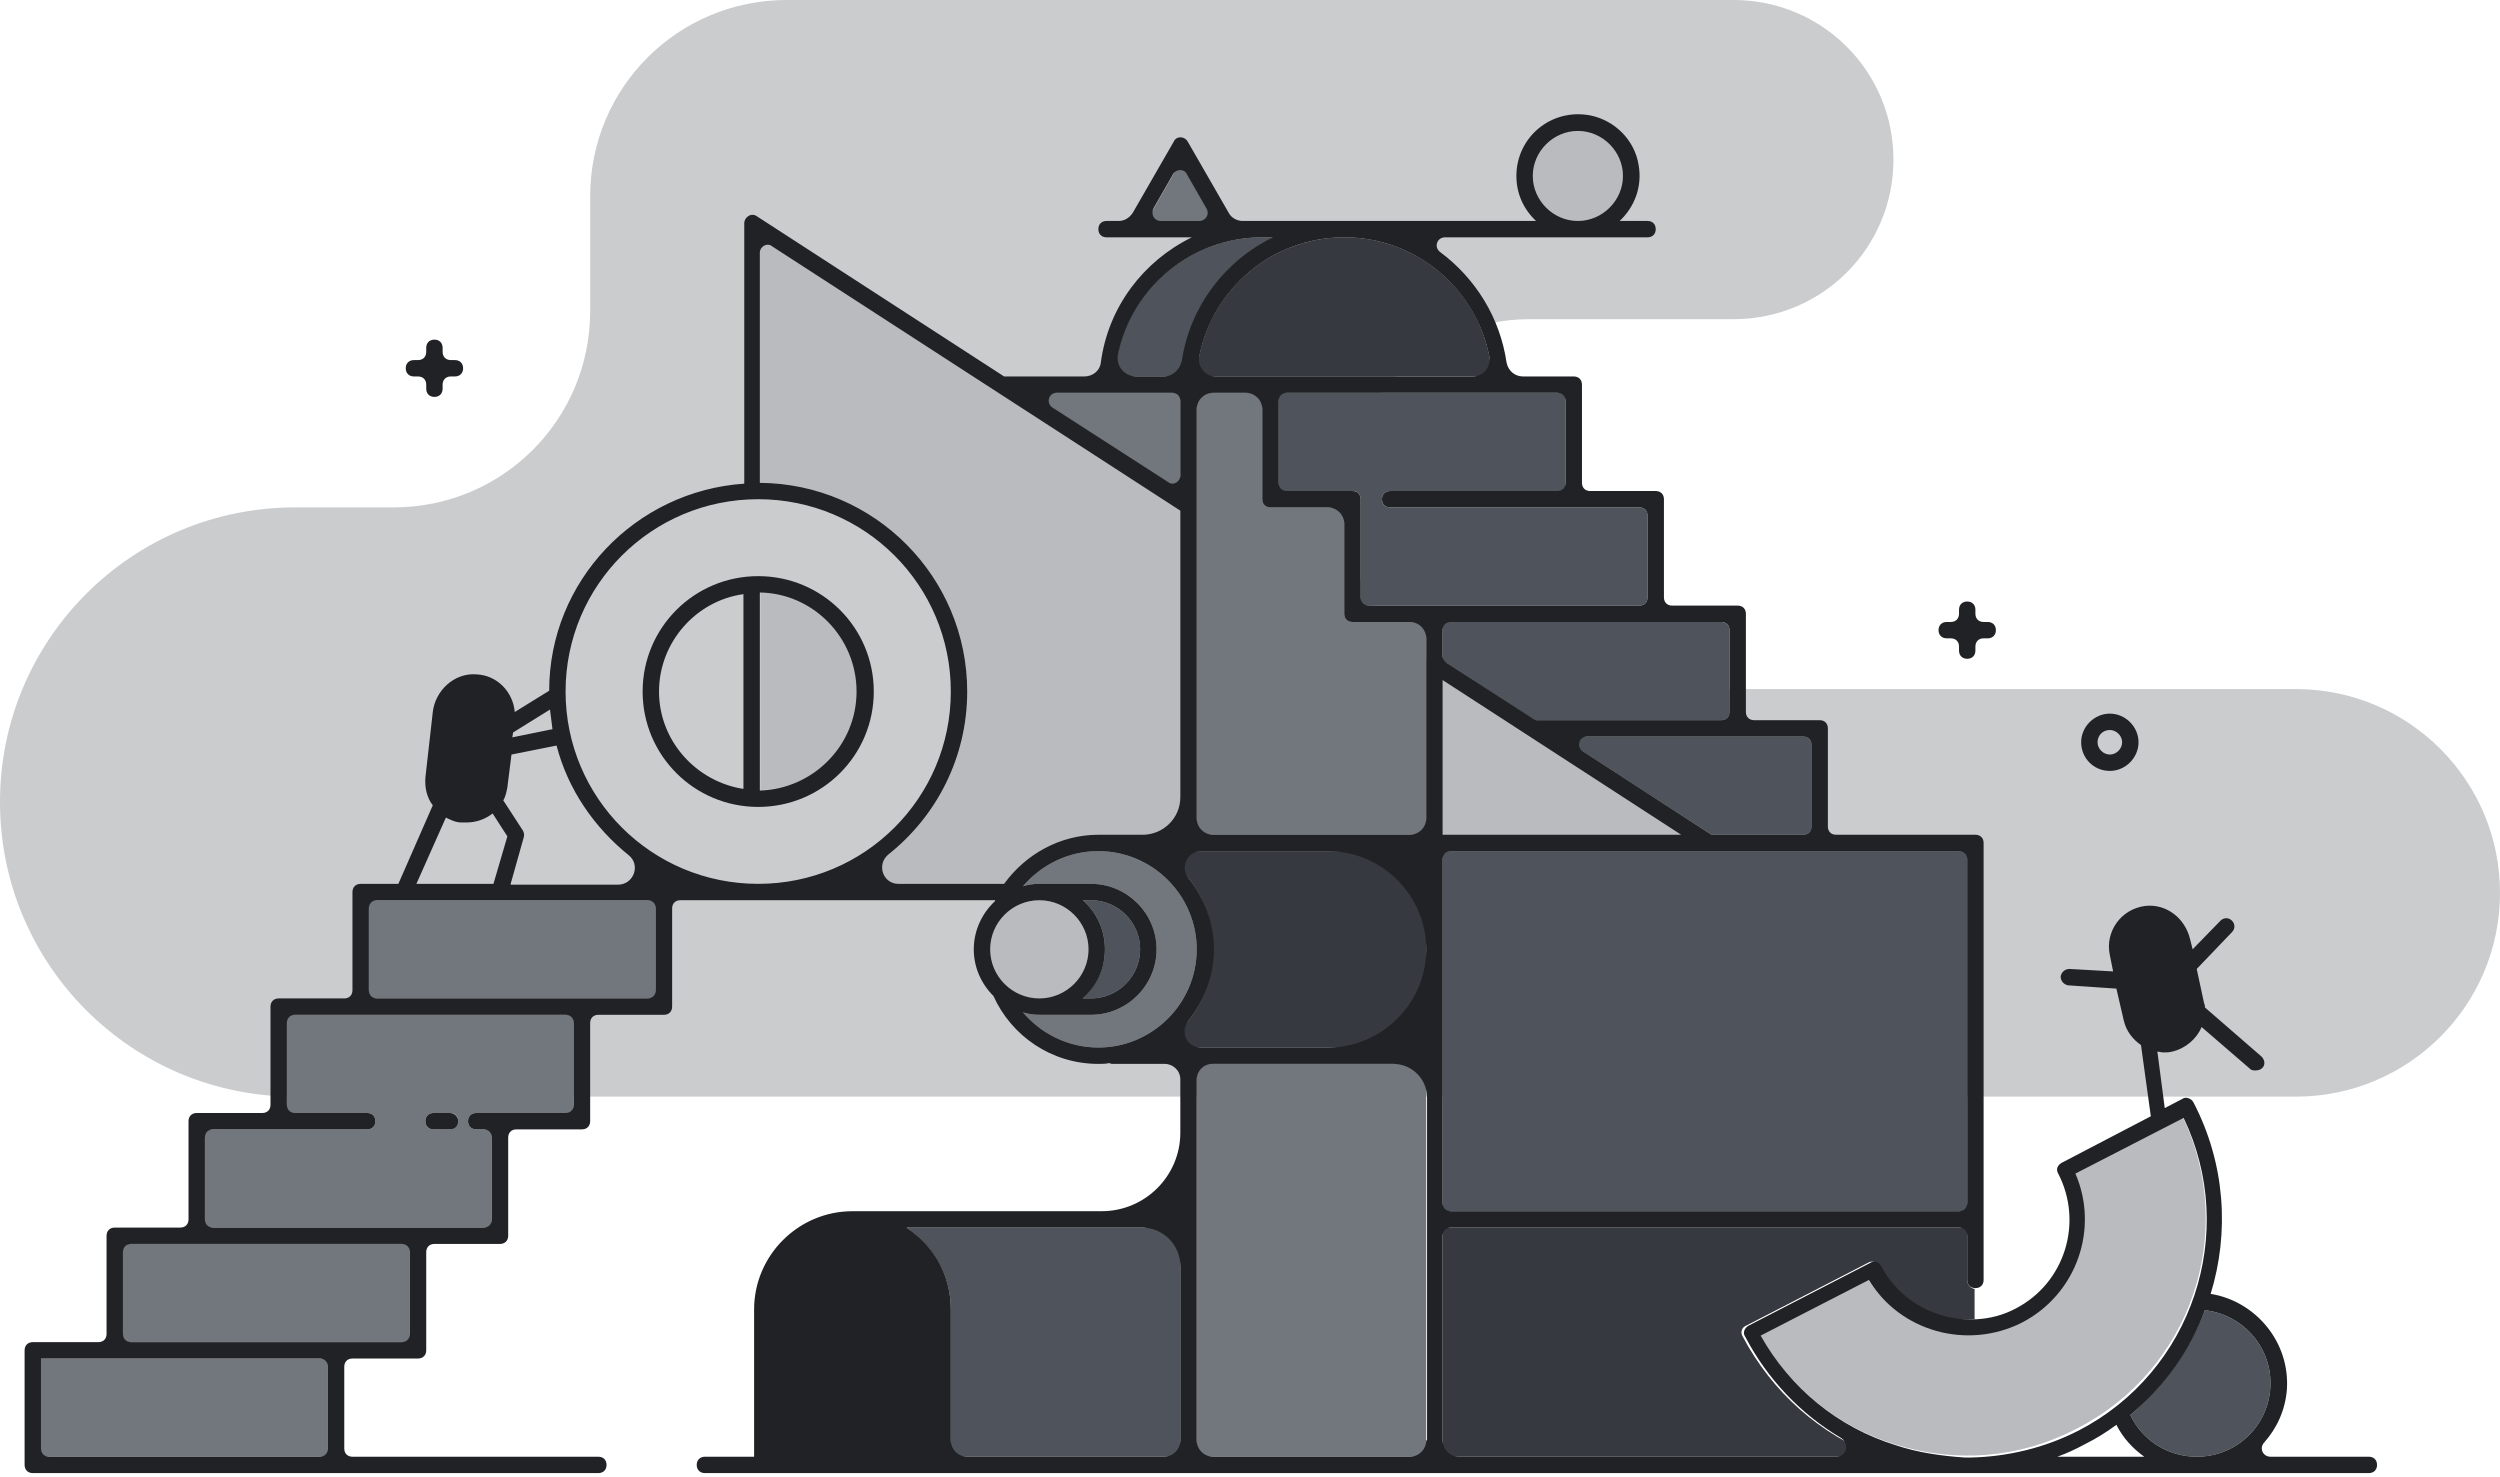 <svg width="320" height="189" viewBox="0 0 320 189" fill="none" xmlns="http://www.w3.org/2000/svg">
<path opacity="0.3" d="M100.721 0H221.902C233.233 0 242.361 9.114 242.361 20.427C242.361 31.74 233.233 40.854 221.902 40.854H195.777C182.662 40.854 172.066 51.434 172.066 64.528C172.066 77.622 182.662 88.202 195.777 88.202H293.875C308.354 88.202 320 99.934 320 114.285C320 128.741 308.249 140.369 293.875 140.369H37.77C16.892 140.369 0 123.504 0 102.658C0 81.812 16.892 64.947 37.77 64.947H50.361C64.315 64.947 75.541 53.738 75.541 39.806V25.141C75.541 11.209 86.767 0 100.721 0Z" fill="#4F545C"/>
<path d="M151.082 62.852V50.281H150.033H141.639H131.672L151.082 62.852Z" fill="#72767D"/>
<path d="M182.557 93.23V79.612H173.115C172.485 79.612 172.066 79.193 172.066 78.565V64.947H162.623C161.993 64.947 161.574 64.528 161.574 63.899V50.281H153.18V64.737V106.848H182.557V93.23Z" fill="#72767D"/>
<path d="M140.59 106.848H150.033H151.082V65.366L97.259 30.483V61.804C111.843 61.909 123.803 73.851 123.803 88.516C123.803 99.62 117.088 109.048 107.436 113.133H128.525C131.252 109.362 135.659 106.848 140.59 106.848Z" fill="#B9BBBE"/>
<path d="M109.744 88.516C109.744 81.603 104.184 76.051 97.364 75.841V101.087C104.184 100.982 109.744 95.43 109.744 88.516Z" fill="#B9BBBE"/>
<path d="M182.557 136.179H153.18V156.082V186.46H182.557V136.179Z" fill="#72767D"/>
<path d="M41.967 173.89H14.688H5.246V186.46H41.967V173.89Z" fill="#72767D"/>
<path d="M25.18 159.224H15.738V171.795H43.016H52.459V159.224H25.18Z" fill="#72767D"/>
<path d="M73.443 129.894H46.164H36.721V142.464H47.003C47.633 142.464 48.052 142.883 48.052 143.512C48.052 144.14 47.633 144.559 47.003 144.559H26.23V157.129H53.508H62.951V144.559H60.957C60.328 144.559 59.908 144.14 59.908 143.512C59.908 142.883 60.328 142.464 60.957 142.464H64H65.049H73.443V129.894ZM57.6 144.559H55.502C54.872 144.559 54.452 144.14 54.452 143.512C54.452 142.883 54.872 142.464 55.502 142.464H57.6C58.23 142.464 58.649 142.883 58.649 143.512C58.649 144.14 58.125 144.559 57.6 144.559Z" fill="#72767D"/>
<path d="M64 115.228H51.725H47.213V127.799H74.492H83.934V115.228H64Z" fill="#72767D"/>
<path d="M140.59 134.084C147.515 134.084 153.18 128.427 153.18 121.513C153.18 114.6 147.515 108.943 140.59 108.943C136.708 108.943 133.246 110.724 130.938 113.447C131.567 113.238 132.302 113.133 133.036 113.133H139.646C144.262 113.133 148.039 116.904 148.039 121.513C148.039 126.123 144.262 129.894 139.646 129.894H133.98C133.875 129.894 133.875 129.894 133.77 129.894C133.561 129.894 133.246 129.894 133.036 129.894C132.302 129.894 131.567 129.789 130.938 129.579C133.246 132.303 136.708 134.084 140.59 134.084Z" fill="#72767D"/>
<path d="M133.036 127.799C136.513 127.799 139.331 124.985 139.331 121.513C139.331 118.042 136.513 115.228 133.036 115.228C129.559 115.228 126.741 118.042 126.741 121.513C126.741 124.985 129.559 127.799 133.036 127.799Z" fill="#B9BBBE"/>
<path d="M201.967 28.283C205.154 28.283 207.738 25.704 207.738 22.522C207.738 19.34 205.154 16.761 201.967 16.761C198.78 16.761 196.197 19.34 196.197 22.522C196.197 25.704 198.78 28.283 201.967 28.283Z" fill="#B9BBBE"/>
<path d="M184.656 106.848H193.049H215.187L184.656 87.05V106.848Z" fill="#B9BBBE"/>
<path d="M151.082 20.741L146.78 28.283H155.384L151.082 20.741Z" fill="#72767D"/>
<path d="M279.397 142.988L265.548 150.111C268.59 157.234 265.757 165.614 258.728 169.176C251.698 172.738 243.2 170.328 239.108 163.729L225.259 170.852C229.036 177.556 235.121 182.584 242.57 184.889C250.334 187.298 258.518 186.67 265.757 182.899C280.446 175.461 286.426 157.758 279.397 142.988Z" fill="#B9BBBE"/>
<path d="M142.689 48.186H148.984H151.187C151.607 40.33 156.328 33.626 163.043 30.378H161.574C151.502 30.378 143.213 38.235 142.689 48.186Z" fill="#4F545C"/>
<path d="M199.659 94.278L219.069 106.848H225.574H230.82C231.449 106.848 231.869 106.429 231.869 105.8V95.325C231.869 94.697 231.449 94.278 230.82 94.278H222.426H199.659Z" fill="#4F545C"/>
<path d="M184.656 79.612V84.536L196.407 92.183H220.328C220.957 92.183 221.377 91.763 221.377 91.135V80.66C221.377 80.031 220.957 79.612 220.328 79.612H211.934H184.656Z" fill="#4F545C"/>
<path d="M181.508 50.281H163.672V62.852H173.115C173.744 62.852 174.164 63.271 174.164 63.899V77.517H183.607H209.836C210.466 77.517 210.885 77.098 210.885 76.47V65.994C210.885 65.366 210.466 64.947 209.836 64.947H177.941C177.311 64.947 176.892 64.528 176.892 63.899C176.892 63.271 177.311 62.852 177.941 62.852H200.393V50.281H192H181.508Z" fill="#4F545C"/>
<path d="M251.803 163.834V157.129H184.656V186.46H224.525H240.472C232.918 183.632 226.833 178.185 223.056 171.061C222.741 170.538 222.951 169.909 223.475 169.7L239.108 161.634C239.633 161.319 240.262 161.529 240.472 162.053C242.885 166.767 247.816 169.281 252.748 168.862V164.986C252.223 164.881 251.803 164.462 251.803 163.834Z" fill="#36393F"/>
<path d="M251.803 155.034V108.943H232.918H224.525H218.754H194.098H184.656V135.131V155.034H251.803Z" fill="#4F545C"/>
<path d="M151.082 186.46V157.129H116.039C119.397 159.434 121.705 163.205 121.705 167.605V186.46H151.082Z" fill="#4F545C"/>
<path d="M182.557 134.084V108.943H153.18H148.984H148.144C152.446 111.457 155.279 116.171 155.279 121.513C155.279 126.856 152.446 131.57 148.144 134.084H182.557Z" fill="#36393F"/>
<path d="M141.43 121.513C141.43 124.027 140.275 126.227 138.597 127.799H139.646C143.108 127.799 145.941 124.97 145.941 121.513C145.941 118.057 143.108 115.228 139.646 115.228H138.597C140.38 116.799 141.43 118.999 141.43 121.513Z" fill="#4F545C"/>
<path d="M82.256 88.516C82.256 96.687 88.866 103.286 97.049 103.286C105.233 103.286 111.843 96.687 111.843 88.516C111.843 80.346 105.233 73.746 97.049 73.746C88.866 73.746 82.256 80.346 82.256 88.516ZM97.259 75.841C104.079 75.946 109.639 81.603 109.639 88.516C109.639 95.43 104.079 100.982 97.259 101.191V75.841ZM95.161 100.982C89.075 100.039 84.354 94.801 84.354 88.516C84.354 82.231 89.075 76.889 95.161 76.051V100.982Z" fill="#202225"/>
<path d="M282.23 167.709C280.236 172.842 276.984 177.451 272.682 181.118C274.151 184.26 277.403 186.46 281.18 186.46C286.426 186.46 290.623 182.27 290.623 177.032C290.623 172.214 286.951 168.233 282.23 167.709Z" fill="#4F545C"/>
<path d="M172.066 30.378C161.993 30.378 153.705 38.235 153.18 48.186H162.623H181.508H190.951C190.426 38.235 182.138 30.378 172.066 30.378Z" fill="#36393F"/>
<path d="M270.059 98.677C272.052 98.677 273.731 97.001 273.731 95.011C273.731 93.021 272.052 91.344 270.059 91.344C268.066 91.344 266.387 93.021 266.387 95.011C266.387 97.001 267.961 98.677 270.059 98.677ZM270.059 93.44C270.898 93.44 271.633 94.173 271.633 95.011C271.633 95.849 270.898 96.582 270.059 96.582C269.22 96.582 268.485 95.849 268.485 95.011C268.485 94.173 269.115 93.44 270.059 93.44Z" fill="#202225"/>
<path d="M249.18 81.707H249.705C250.334 81.707 250.754 82.126 250.754 82.755V83.279C250.754 83.907 251.174 84.326 251.803 84.326C252.433 84.326 252.852 83.907 252.852 83.279V82.755C252.852 82.126 253.272 81.707 253.902 81.707H254.426C255.056 81.707 255.475 81.288 255.475 80.66C255.475 80.031 255.056 79.612 254.426 79.612H253.902C253.272 79.612 252.852 79.193 252.852 78.565V78.041C252.852 77.412 252.433 76.993 251.803 76.993C251.174 76.993 250.754 77.412 250.754 78.041V78.565C250.754 79.193 250.334 79.612 249.705 79.612H249.18C248.551 79.612 248.131 80.031 248.131 80.66C248.131 81.288 248.551 81.707 249.18 81.707Z" fill="#202225"/>
<path d="M52.984 48.186H53.508C54.138 48.186 54.557 48.605 54.557 49.234V49.758C54.557 50.386 54.977 50.805 55.606 50.805C56.236 50.805 56.656 50.386 56.656 49.758V49.234C56.656 48.605 57.075 48.186 57.705 48.186H58.23C58.859 48.186 59.279 47.767 59.279 47.139C59.279 46.51 58.859 46.091 58.23 46.091H57.705C57.075 46.091 56.656 45.672 56.656 45.044V44.52C56.656 43.892 56.236 43.472 55.606 43.472C54.977 43.472 54.557 43.892 54.557 44.52V45.044C54.557 45.672 54.138 46.091 53.508 46.091H52.984C52.354 46.091 51.934 46.51 51.934 47.139C51.934 47.767 52.354 48.186 52.984 48.186Z" fill="#202225"/>
<path d="M57.6 142.464H55.502C54.872 142.464 54.453 142.883 54.453 143.511C54.453 144.14 54.872 144.559 55.502 144.559H57.6C58.23 144.559 58.649 144.14 58.649 143.511C58.649 142.883 58.125 142.464 57.6 142.464Z" fill="#202225"/>
<path d="M303.213 186.46H290.623C289.679 186.46 289.154 185.413 289.784 184.679C291.462 182.794 292.511 180.489 292.721 177.87C293.141 171.795 288.734 166.557 282.964 165.614C285.377 157.758 284.852 148.959 280.761 141.102C280.656 140.893 280.446 140.683 280.131 140.578C279.816 140.474 279.607 140.474 279.292 140.683L277.088 141.835L276.144 134.607C276.354 134.607 276.669 134.712 276.879 134.712C277.298 134.712 277.613 134.712 278.033 134.607C279.816 134.188 281.18 132.931 281.81 131.465L288 136.807C288.21 137.017 288.42 137.017 288.734 137.017C289.049 137.017 289.364 136.912 289.574 136.703C289.993 136.284 289.888 135.655 289.469 135.236L282.229 128.951C282.229 128.741 282.229 128.637 282.125 128.427L281.18 124.027L285.692 119.314C286.111 118.895 286.111 118.266 285.692 117.847C285.272 117.428 284.643 117.428 284.223 117.847L280.656 121.513L280.341 120.256C279.711 117.533 277.298 115.647 274.57 115.961C271.423 116.38 269.429 119.314 270.059 122.247L270.479 124.342L264.918 124.027C264.288 124.027 263.869 124.446 263.764 124.97C263.764 125.599 264.184 126.018 264.708 126.122L270.898 126.542L271.843 130.627C272.157 131.989 272.997 133.036 274.046 133.769L275.305 142.883L263.869 148.854C263.344 149.168 263.134 149.692 263.449 150.216C266.702 156.501 264.288 164.253 257.993 167.5C256.42 168.338 254.741 168.757 253.062 168.862C248.131 169.176 243.2 166.662 240.787 162.053C240.472 161.529 239.843 161.319 239.423 161.634L223.79 169.7C223.266 170.014 223.056 170.642 223.37 171.062C226.203 176.509 230.505 181.013 235.646 184.051C236.8 184.784 236.38 186.46 235.016 186.46H225.574H224.525H186.754C185.6 186.46 184.656 185.517 184.656 184.365V158.177C184.656 157.548 185.075 157.129 185.705 157.129H250.754C251.384 157.129 251.803 157.548 251.803 158.177V163.834C251.803 164.462 252.223 164.881 252.852 164.881C253.482 164.881 253.902 164.462 253.902 163.834V156.082V107.895C253.902 107.267 253.482 106.848 252.852 106.848H235.016C234.387 106.848 233.967 106.429 233.967 105.8V93.23C233.967 92.602 233.548 92.183 232.918 92.183H224.525C223.895 92.183 223.475 91.763 223.475 91.135V78.565C223.475 77.936 223.056 77.517 222.426 77.517H214.033C213.403 77.517 212.984 77.098 212.984 76.47V63.899C212.984 63.271 212.564 62.852 211.934 62.852H203.541C202.911 62.852 202.492 62.433 202.492 61.804V49.234C202.492 48.605 202.072 48.186 201.443 48.186H194.938C193.888 48.186 193.049 47.453 192.839 46.406C192 40.644 188.852 35.616 184.341 32.264C183.502 31.635 183.921 30.378 184.97 30.378H210.885C211.515 30.378 211.934 29.959 211.934 29.331C211.934 28.702 211.515 28.283 210.885 28.283H207.318C209.207 26.503 210.256 23.884 209.731 21.055C209.207 17.913 206.688 15.399 203.541 14.77C198.505 13.827 194.098 17.599 194.098 22.522C194.098 24.826 195.043 26.817 196.616 28.283H165.77H161.574H159.056C158.321 28.283 157.587 27.864 157.272 27.236L152.026 18.122C151.607 17.389 150.557 17.389 150.243 18.122L144.997 27.236C144.577 27.864 143.948 28.283 143.213 28.283H141.639C141.01 28.283 140.59 28.702 140.59 29.331C140.59 29.959 141.01 30.378 141.639 30.378H144.997H152.551C146.361 33.416 141.849 39.282 140.905 46.406C140.8 47.453 139.856 48.186 138.807 48.186H128.525L96.839 27.655C96.525 27.445 96.105 27.445 95.79 27.655C95.475 27.864 95.266 28.178 95.266 28.598V61.909C81.311 62.852 70.295 74.375 70.295 88.411L65.888 91.135C65.679 88.621 63.685 86.421 60.957 86.316C58.125 86.107 55.712 88.411 55.397 91.135L54.452 99.515C54.347 100.877 54.662 102.134 55.397 103.077L50.99 113.133H46.164C45.534 113.133 45.115 113.552 45.115 114.181V126.751C45.115 127.38 44.695 127.799 44.066 127.799H35.672C35.043 127.799 34.623 128.218 34.623 128.846V141.416C34.623 142.045 34.203 142.464 33.574 142.464H25.18C24.551 142.464 24.131 142.883 24.131 143.511V156.082C24.131 156.71 23.712 157.129 23.082 157.129H14.688C14.059 157.129 13.639 157.548 13.639 158.177V170.747C13.639 171.376 13.22 171.795 12.59 171.795H4.197C3.567 171.795 3.148 172.214 3.148 172.842V187.508C3.148 188.136 3.567 188.555 4.197 188.555H43.016H49.836H76.59C77.22 188.555 77.639 188.136 77.639 187.508C77.639 186.879 77.22 186.46 76.59 186.46H49.836H45.115C44.485 186.46 44.066 186.041 44.066 185.413V174.937C44.066 174.309 44.485 173.89 45.115 173.89H53.508C54.138 173.89 54.557 173.471 54.557 172.842V160.272C54.557 159.643 54.977 159.224 55.606 159.224H64C64.629 159.224 65.049 158.805 65.049 158.177V145.607C65.049 144.978 65.469 144.559 66.098 144.559H74.492C75.121 144.559 75.541 144.14 75.541 143.511V130.941C75.541 130.313 75.961 129.894 76.59 129.894H84.984C85.613 129.894 86.033 129.475 86.033 128.846V116.276C86.033 115.647 86.452 115.228 87.082 115.228H127.37C127.37 115.333 127.37 115.228 127.37 115.333C125.692 116.904 124.643 119.104 124.643 121.513C124.643 123.818 125.587 125.913 127.161 127.484C129.469 132.617 134.61 136.179 140.59 136.179C141.115 136.179 141.534 136.179 141.954 136.074C142.059 136.074 142.164 136.179 142.374 136.179H149.089C150.138 136.179 151.082 137.017 151.082 138.169V144.978C151.082 150.53 146.57 155.034 141.01 155.034H110.164C110.059 155.034 110.059 155.034 109.954 155.034C109.639 155.034 109.429 155.034 109.115 155.034C102.19 155.034 96.525 160.691 96.525 167.605V186.46H90.23C89.6 186.46 89.18 186.879 89.18 187.508C89.18 188.136 89.6 188.555 90.23 188.555H97.574H114.361H120.656H152.131H183.607H225.574H251.698C251.803 188.555 251.908 188.555 251.908 188.555C252.013 188.555 252.118 188.555 252.223 188.555H252.852H303.213C303.843 188.555 304.262 188.136 304.262 187.508C304.262 186.879 303.843 186.46 303.213 186.46ZM196.197 22.522C196.197 19.379 198.82 16.76 201.967 16.76C205.115 16.76 207.738 19.379 207.738 22.522C207.738 25.664 205.115 28.283 201.967 28.283C198.82 28.283 196.197 25.664 196.197 22.522ZM151.082 184.365C151.082 185.517 150.138 186.46 148.984 186.46H123.803C122.649 186.46 121.705 185.517 121.705 184.365V167.605C121.705 163.205 119.502 159.434 116.039 157.129H146.151C148.879 157.129 151.082 159.329 151.082 162.053V184.365V184.365ZM250.754 108.943C251.384 108.943 251.803 109.362 251.803 109.991V153.987C251.803 154.615 251.384 155.034 250.754 155.034H185.705C185.075 155.034 184.656 154.615 184.656 153.987V135.131V109.991C184.656 109.362 185.075 108.943 185.705 108.943H194.098H218.754H224.525H232.918H250.754ZM184.656 106.848V87.05L215.187 106.848H193.049H184.656ZM231.869 95.325V105.8C231.869 106.429 231.449 106.848 230.82 106.848H225.574H219.069L202.597 96.163C201.757 95.639 202.072 94.278 203.121 94.278H222.426H230.82C231.449 94.278 231.869 94.697 231.869 95.325ZM221.377 80.66V91.135C221.377 91.763 220.957 92.183 220.328 92.183H196.721C196.511 92.183 196.302 92.078 196.197 91.973L185.18 84.85C184.866 84.64 184.656 84.326 184.656 84.012V80.66C184.656 80.031 185.075 79.612 185.705 79.612H211.934H220.328C220.957 79.612 221.377 80.031 221.377 80.66ZM172.066 30.378C181.298 30.378 188.957 36.978 190.636 45.672C190.846 46.929 189.902 48.186 188.538 48.186H181.508H162.623H155.593C154.229 48.186 153.285 46.929 153.495 45.672C155.174 36.978 162.833 30.378 172.066 30.378ZM148.564 28.283C147.725 28.283 147.305 27.445 147.62 26.712L150.138 22.312C150.557 21.579 151.607 21.579 151.921 22.312L154.439 26.712C154.859 27.445 154.334 28.283 153.495 28.283H148.564ZM143.108 45.358C144.892 36.768 152.551 30.378 161.574 30.378H162.938C156.852 33.311 152.341 39.178 151.292 46.091C151.082 47.243 150.138 48.186 148.984 48.186H145.416C143.948 48.186 142.793 46.825 143.108 45.358ZM141.639 50.281H150.033C150.662 50.281 151.082 50.7 151.082 51.329V60.861C151.082 61.699 150.138 62.223 149.508 61.7L134.715 52.167C133.875 51.643 134.19 50.281 135.239 50.281H141.639ZM65.679 93.754L70.4 90.821C70.505 91.659 70.61 92.497 70.715 93.335L65.574 94.382L65.679 93.754ZM57.075 104.648C57.705 104.962 58.334 105.277 59.069 105.277C59.279 105.277 59.489 105.277 59.698 105.277C60.957 105.277 62.111 104.858 63.056 104.124L64.944 107.057L63.161 113.133H53.298L57.075 104.648ZM40.918 186.46H6.295C5.666 186.46 5.246 186.041 5.246 185.413V173.89H14.688H40.918C41.547 173.89 41.967 174.309 41.967 174.937V185.413C41.967 186.041 41.547 186.46 40.918 186.46ZM52.459 170.747C52.459 171.376 52.039 171.795 51.41 171.795H43.016H16.787C16.157 171.795 15.738 171.376 15.738 170.747V160.272C15.738 159.643 16.157 159.224 16.787 159.224H25.18H51.41C52.039 159.224 52.459 159.643 52.459 160.272V170.747ZM73.443 141.416C73.443 142.045 73.023 142.464 72.393 142.464H65.049H64H60.957C60.328 142.464 59.908 142.883 59.908 143.511C59.908 144.14 60.328 144.559 60.957 144.559H61.902C62.531 144.559 62.951 144.978 62.951 145.607V156.082C62.951 156.71 62.531 157.129 61.902 157.129H53.508H27.279C26.649 157.129 26.23 156.71 26.23 156.082V145.607C26.23 144.978 26.649 144.559 27.279 144.559H47.003C47.633 144.559 48.052 144.14 48.052 143.511C48.052 142.883 47.633 142.464 47.003 142.464H37.77C37.141 142.464 36.721 142.045 36.721 141.416V130.941C36.721 130.313 37.141 129.894 37.77 129.894H46.164H72.393C73.023 129.894 73.443 130.313 73.443 130.941V141.416ZM83.934 126.751C83.934 127.38 83.515 127.799 82.885 127.799H74.492H48.262C47.633 127.799 47.213 127.38 47.213 126.751V116.276C47.213 115.647 47.633 115.228 48.262 115.228H51.725H64H82.885C83.515 115.228 83.934 115.647 83.934 116.276V126.751ZM65.364 113.133L67.043 107.162C67.147 106.848 67.043 106.534 66.938 106.324L64.42 102.448C64.734 101.925 64.839 101.296 64.944 100.772L65.469 96.582L71.239 95.43C72.708 101.087 76.066 105.905 80.472 109.467C82.046 110.724 81.102 113.238 79.108 113.238H65.364V113.133ZM72.393 88.516C72.393 74.898 83.41 63.899 97.049 63.899C110.688 63.899 121.705 74.898 121.705 88.516C121.705 102.134 110.688 113.133 97.049 113.133C83.41 113.133 72.393 102.134 72.393 88.516ZM114.99 113.133C112.997 113.133 112.157 110.619 113.731 109.362C119.921 104.439 123.803 96.896 123.803 88.516C123.803 73.851 111.948 61.909 97.259 61.804V32.369C97.259 31.531 98.203 31.007 98.833 31.531L151.082 65.366V102.029C151.082 104.753 148.879 106.848 146.256 106.848H140.59C135.659 106.848 131.252 109.362 128.525 113.133H114.99ZM126.741 121.513C126.741 118.057 129.574 115.228 133.036 115.228C136.498 115.228 139.331 118.057 139.331 121.513C139.331 124.97 136.498 127.799 133.036 127.799C129.574 127.799 126.741 124.97 126.741 121.513ZM138.597 115.228H139.646C143.108 115.228 145.941 118.057 145.941 121.513C145.941 124.97 143.108 127.799 139.646 127.799H138.597C140.38 126.227 141.429 124.027 141.429 121.513C141.429 118.999 140.38 116.799 138.597 115.228ZM140.59 134.084C136.708 134.084 133.246 132.303 130.938 129.579C131.567 129.789 132.302 129.894 133.036 129.894C133.246 129.894 133.561 129.894 133.77 129.894C133.875 129.894 133.875 129.894 133.98 129.894H139.646C144.262 129.894 148.039 126.122 148.039 121.513C148.039 116.904 144.262 113.133 139.646 113.133H133.036C132.302 113.133 131.567 113.238 130.938 113.447C133.246 110.724 136.708 108.943 140.59 108.943C147.515 108.943 153.18 114.6 153.18 121.513C153.18 128.427 147.515 134.084 140.59 134.084ZM182.557 184.365C182.557 185.517 181.613 186.46 180.459 186.46H155.279C154.125 186.46 153.18 185.517 153.18 184.365V156.082V138.169C153.18 137.122 154.02 136.179 155.174 136.179H178.361C180.669 136.179 182.662 138.064 182.662 140.474V184.365H182.557ZM169.967 134.084H153.705C151.921 134.084 150.977 132.093 152.131 130.627C154.125 128.113 155.384 124.97 155.384 121.513C155.384 118.057 154.125 114.914 152.131 112.4C150.977 111.038 152.026 108.943 153.705 108.943H169.967C176.892 108.943 182.557 114.6 182.557 121.513C182.557 128.427 176.892 134.084 169.967 134.084ZM182.557 93.23V104.753C182.557 105.905 181.613 106.848 180.459 106.848H155.279C154.125 106.848 153.18 105.905 153.18 104.753V64.737V52.376C153.18 51.224 154.125 50.281 155.279 50.281H159.475C160.629 50.281 161.574 51.224 161.574 52.376V63.899C161.574 64.528 161.993 64.947 162.623 64.947H169.967C171.121 64.947 172.066 65.89 172.066 67.042V78.565C172.066 79.193 172.485 79.612 173.115 79.612H180.459C181.613 79.612 182.557 80.555 182.557 81.707V93.23ZM174.164 76.47V63.899C174.164 63.271 173.744 62.852 173.115 62.852H164.721C164.092 62.852 163.672 62.433 163.672 61.804V51.329C163.672 50.7 164.092 50.281 164.721 50.281H181.508H192H199.344C199.974 50.281 200.393 50.7 200.393 51.329V61.804C200.393 62.433 199.974 62.852 199.344 62.852H177.941C177.311 62.852 176.892 63.271 176.892 63.899C176.892 64.528 177.311 64.947 177.941 64.947H209.836C210.466 64.947 210.885 65.366 210.885 65.994V76.47C210.885 77.098 210.466 77.517 209.836 77.517H183.607H175.213C174.584 77.517 174.164 77.098 174.164 76.47ZM263.344 186.46C264.498 186.041 265.652 185.517 266.807 184.889C268.275 184.156 269.639 183.318 270.898 182.375C271.738 184.051 272.997 185.413 274.466 186.46H263.344ZM290.623 177.032C290.623 182.27 286.426 186.46 281.18 186.46C277.403 186.46 274.151 184.26 272.682 181.118C277.088 177.451 280.341 172.842 282.229 167.709C286.951 168.233 290.623 172.214 290.623 177.032ZM242.675 184.994C235.226 182.689 229.141 177.661 225.364 170.957L239.213 163.834C243.2 170.433 251.803 172.842 258.833 169.281C265.862 165.614 268.695 157.234 265.652 150.216L279.502 143.092C286.531 157.758 280.656 175.566 266.072 183.108C261.77 185.308 257.049 186.46 252.223 186.565H251.488C248.446 186.355 245.508 185.936 242.675 184.994Z" fill="#202225"/>
</svg>

